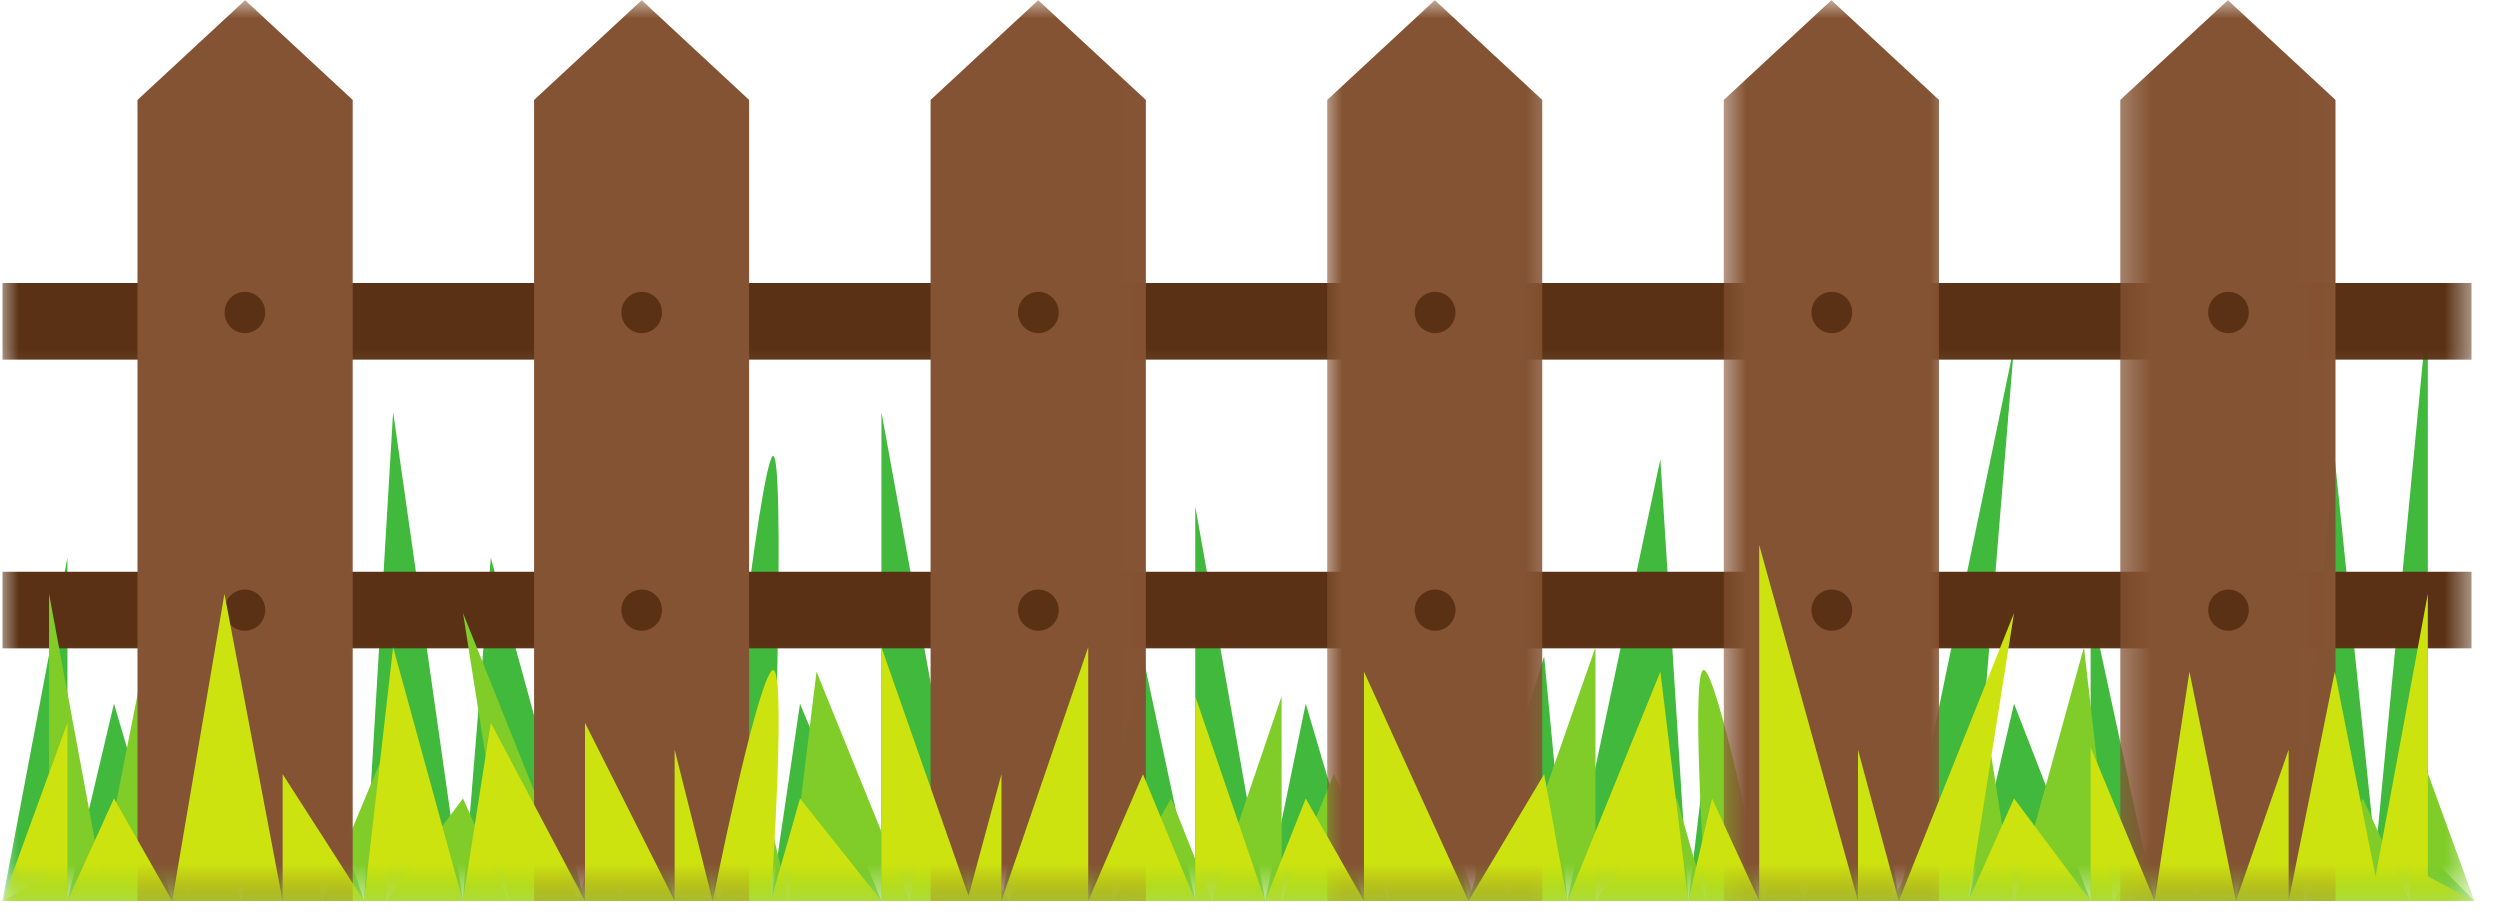 <svg width="68" height="25" viewBox="0 0 68 25" fill="none" xmlns="http://www.w3.org/2000/svg">
<mask id="mask0_292_113706" style="mask-type:luminance" maskUnits="userSpaceOnUse" x="0" y="5" width="68" height="20">
<path d="M0 5.494H67.354V24.489H0V5.494Z" fill="white"/>
</mask>
<g mask="url(#mask0_292_113706)">
<path d="M67.303 24.504L66.037 23.223V8.405L64.615 23.223L63.506 12.489L62.251 24.504V16.572L60.818 24.504L59.553 12.489L58.605 24.504L56.865 16.452V24.504L54.782 19.14L53.542 24.504L54.782 9.416L51.647 24.504L50.537 16.572V24.504L47.85 5.843V24.504L46.568 19.14L45.922 24.504L45.162 12.489L42.631 24.504L42.001 17.853L39.943 24.504L37.1 12.489V24.504L35.516 19.14L34.412 24.504L32.511 13.77V24.504L31.089 17.853L29.6 24.504V11.207L27.24 24.504V17.853L26.344 24.244L23.975 11.207V24.504L21.761 19.14L20.969 24.504C20.969 24.504 21.443 11.207 20.969 12.489C20.495 13.77 19.386 24.504 19.386 24.504L18.35 16.572V24.504L15.912 15.171V24.504L13.35 15.171L12.589 24.504L10.693 11.207L9.902 24.504L7.688 17.853V24.504L6.105 8.405L4.683 24.504L3.1 19.14L1.834 24.504V15.171L0.068 24.504H67.303Z" fill="#40B93C"/>
</g>
<mask id="mask1_292_113706" style="mask-type:luminance" maskUnits="userSpaceOnUse" x="0" y="6" width="68" height="5">
<path d="M0 6.828H67.354V10.828H0V6.828Z" fill="white"/>
</mask>
<g mask="url(#mask1_292_113706)">
<path d="M67.225 9.782H0.068V7.698H67.225V9.782Z" fill="#5A3114"/>
</g>
<mask id="mask2_292_113706" style="mask-type:luminance" maskUnits="userSpaceOnUse" x="0" y="14" width="68" height="5">
<path d="M0 14.828H67.354V18.828H0V14.828Z" fill="white"/>
</mask>
<g mask="url(#mask2_292_113706)">
<path d="M67.225 17.635H0.068V15.552H67.225V17.635Z" fill="#5A3114"/>
</g>
<mask id="mask3_292_113706" style="mask-type:luminance" maskUnits="userSpaceOnUse" x="0" y="13" width="68" height="12">
<path d="M0 13.494H67.354V24.489H0V13.494Z" fill="white"/>
</mask>
<g mask="url(#mask3_292_113706)">
<path d="M0.068 24.505L1.334 23.838V16.15L2.761 23.838L3.865 18.27L5.12 24.505V20.39L6.553 24.505L7.818 18.27L8.766 24.505L10.506 20.328V24.505L12.594 21.718L13.829 24.505L12.594 16.676L15.725 24.505L16.834 20.39V24.505L19.521 14.822V24.505L20.803 21.718L21.449 24.505L22.209 18.27L24.74 24.505L25.37 21.057L27.428 24.505L30.271 18.27V24.505L31.855 21.718L32.964 24.505L34.86 18.937V24.505L36.282 21.057L37.772 24.505V17.604L40.131 24.505V21.057L41.027 24.369L43.397 17.604V24.505L45.61 21.718L46.402 24.505C46.402 24.505 45.928 17.604 46.402 18.27C46.876 18.937 47.985 24.505 47.985 24.505L49.022 20.39V24.505L51.464 19.661V24.505L54.022 19.661L54.782 24.505L56.683 17.604L57.475 24.505L59.688 21.057V24.505L61.266 16.15L62.688 24.505L64.272 21.718L65.537 24.505V19.661L67.303 24.505H0.068Z" fill="#80CC28"/>
</g>
<mask id="mask4_292_113706" style="mask-type:luminance" maskUnits="userSpaceOnUse" x="2" y="0" width="9" height="25">
<path d="M2.652 0H10.652V24.49H2.652V0Z" fill="white"/>
</mask>
<g mask="url(#mask4_292_113706)">
<path d="M9.594 24.505H3.74V2.718L6.667 0.005L9.594 2.718V24.505Z" fill="#845333"/>
</g>
<mask id="mask5_292_113706" style="mask-type:luminance" maskUnits="userSpaceOnUse" x="13" y="0" width="9" height="25">
<path d="M13.318 0H21.318V24.49H13.318V0Z" fill="white"/>
</mask>
<g mask="url(#mask5_292_113706)">
<path d="M20.376 24.505H14.527V2.718L17.454 0.005L20.376 2.718V24.505Z" fill="#845333"/>
</g>
<mask id="mask6_292_113706" style="mask-type:luminance" maskUnits="userSpaceOnUse" x="23" y="0" width="9" height="25">
<path d="M23.984 0H31.984V24.49H23.984V0Z" fill="white"/>
</mask>
<g mask="url(#mask6_292_113706)">
<path d="M31.167 24.505H25.312V2.718L28.24 0.005L31.167 2.718V24.505Z" fill="#845333"/>
</g>
<mask id="mask7_292_113706" style="mask-type:luminance" maskUnits="userSpaceOnUse" x="35" y="0" width="8" height="25">
<path d="M35.984 0H42.651V24.49H35.984V0Z" fill="white"/>
</mask>
<g mask="url(#mask7_292_113706)">
<path d="M41.949 24.505H36.1V2.718L39.027 0.005L41.949 2.718V24.505Z" fill="#845333"/>
</g>
<mask id="mask8_292_113706" style="mask-type:luminance" maskUnits="userSpaceOnUse" x="46" y="0" width="8" height="25">
<path d="M46.652 0H53.319V24.49H46.652V0Z" fill="white"/>
</mask>
<g mask="url(#mask8_292_113706)">
<path d="M52.741 24.505H46.887V2.718L49.814 0.005L52.741 2.718V24.505Z" fill="#845333"/>
</g>
<mask id="mask9_292_113706" style="mask-type:luminance" maskUnits="userSpaceOnUse" x="57" y="0" width="7" height="25">
<path d="M57.318 0H63.985V24.49H57.318V0Z" fill="white"/>
</mask>
<g mask="url(#mask9_292_113706)">
<path d="M63.526 24.505H57.672V2.718L60.599 0.005L63.526 2.718V24.505Z" fill="#845333"/>
</g>
<path d="M7.214 8.5C7.214 8.807 6.969 9.062 6.661 9.062C6.354 9.062 6.109 8.807 6.109 8.5C6.109 8.188 6.354 7.938 6.661 7.938C6.969 7.938 7.214 8.188 7.214 8.5Z" fill="#5A3114"/>
<path d="M7.214 16.593C7.214 16.906 6.969 17.156 6.661 17.156C6.354 17.156 6.109 16.906 6.109 16.593C6.109 16.286 6.354 16.036 6.661 16.036C6.969 16.036 7.214 16.286 7.214 16.593Z" fill="#5A3114"/>
<path d="M18.006 8.5C18.006 8.807 17.762 9.062 17.454 9.062C17.147 9.062 16.902 8.807 16.902 8.5C16.902 8.188 17.147 7.938 17.454 7.938C17.762 7.938 18.006 8.188 18.006 8.5Z" fill="#5A3114"/>
<path d="M18.006 16.593C18.006 16.906 17.762 17.156 17.454 17.156C17.147 17.156 16.902 16.906 16.902 16.593C16.902 16.286 17.147 16.036 17.454 16.036C17.762 16.036 18.006 16.286 18.006 16.593Z" fill="#5A3114"/>
<path d="M28.797 8.5C28.797 8.807 28.547 9.062 28.245 9.062C27.938 9.062 27.688 8.807 27.688 8.5C27.688 8.188 27.938 7.938 28.245 7.938C28.547 7.938 28.797 8.188 28.797 8.5Z" fill="#5A3114"/>
<path d="M28.797 16.593C28.797 16.906 28.547 17.156 28.245 17.156C27.938 17.156 27.688 16.906 27.688 16.593C27.688 16.286 27.938 16.036 28.245 16.036C28.547 16.036 28.797 16.286 28.797 16.593Z" fill="#5A3114"/>
<path d="M39.59 8.5C39.59 8.807 39.34 9.062 39.033 9.062C38.73 9.062 38.48 8.807 38.48 8.5C38.48 8.188 38.73 7.938 39.033 7.938C39.34 7.938 39.59 8.188 39.59 8.5Z" fill="#5A3114"/>
<path d="M39.59 16.593C39.59 16.906 39.34 17.156 39.033 17.156C38.73 17.156 38.48 16.906 38.48 16.593C38.48 16.286 38.73 16.036 39.033 16.036C39.34 16.036 39.59 16.286 39.59 16.593Z" fill="#5A3114"/>
<path d="M50.381 8.5C50.381 8.807 50.131 9.062 49.824 9.062C49.516 9.062 49.272 8.807 49.272 8.5C49.272 8.188 49.516 7.938 49.824 7.938C50.131 7.938 50.381 8.188 50.381 8.5Z" fill="#5A3114"/>
<path d="M50.381 16.593C50.381 16.906 50.131 17.156 49.824 17.156C49.516 17.156 49.272 16.906 49.272 16.593C49.272 16.286 49.516 16.036 49.824 16.036C50.131 16.036 50.381 16.286 50.381 16.593Z" fill="#5A3114"/>
<path d="M61.167 8.5C61.167 8.807 60.922 9.062 60.615 9.062C60.307 9.062 60.062 8.807 60.062 8.5C60.062 8.188 60.307 7.938 60.615 7.938C60.922 7.938 61.167 8.188 61.167 8.5Z" fill="#5A3114"/>
<path d="M61.167 16.593C61.167 16.906 60.922 17.156 60.615 17.156C60.307 17.156 60.062 16.906 60.062 16.593C60.062 16.286 60.307 16.036 60.615 16.036C60.922 16.036 61.167 16.286 61.167 16.593Z" fill="#5A3114"/>
<mask id="mask10_292_113706" style="mask-type:luminance" maskUnits="userSpaceOnUse" x="0" y="13" width="68" height="12">
<path d="M0 13.494H67.354V24.489H0V13.494Z" fill="white"/>
</mask>
<g mask="url(#mask10_292_113706)">
<path d="M67.303 24.505L66.037 23.838V16.15L64.615 23.838L63.506 18.27L62.251 24.505V20.39L60.818 24.505L59.553 18.27L58.605 24.505L56.865 20.328V24.505L54.782 21.718L53.542 24.505L54.782 16.676L51.647 24.505L50.537 20.39V24.505L47.85 14.822V24.505L46.568 21.718L45.922 24.505L45.162 18.27L42.631 24.505L42.001 21.057L39.943 24.505L37.1 18.27V24.505L35.516 21.718L34.412 24.505L32.511 18.937V24.505L31.089 21.057L29.6 24.505V17.604L27.24 24.505V21.057L26.344 24.369L23.975 17.604V24.505L21.761 21.718L20.969 24.505C20.969 24.505 21.443 17.604 20.969 18.27C20.495 18.937 19.386 24.505 19.386 24.505L18.35 20.39V24.505L15.912 19.661V24.505L13.35 19.661L12.589 24.505L10.693 17.604L9.902 24.505L7.688 21.057V24.505L6.105 16.15L4.683 24.505L3.1 21.718L1.834 24.505V19.661L0.068 24.505H67.303Z" fill="#CCE310"/>
</g>
</svg>

